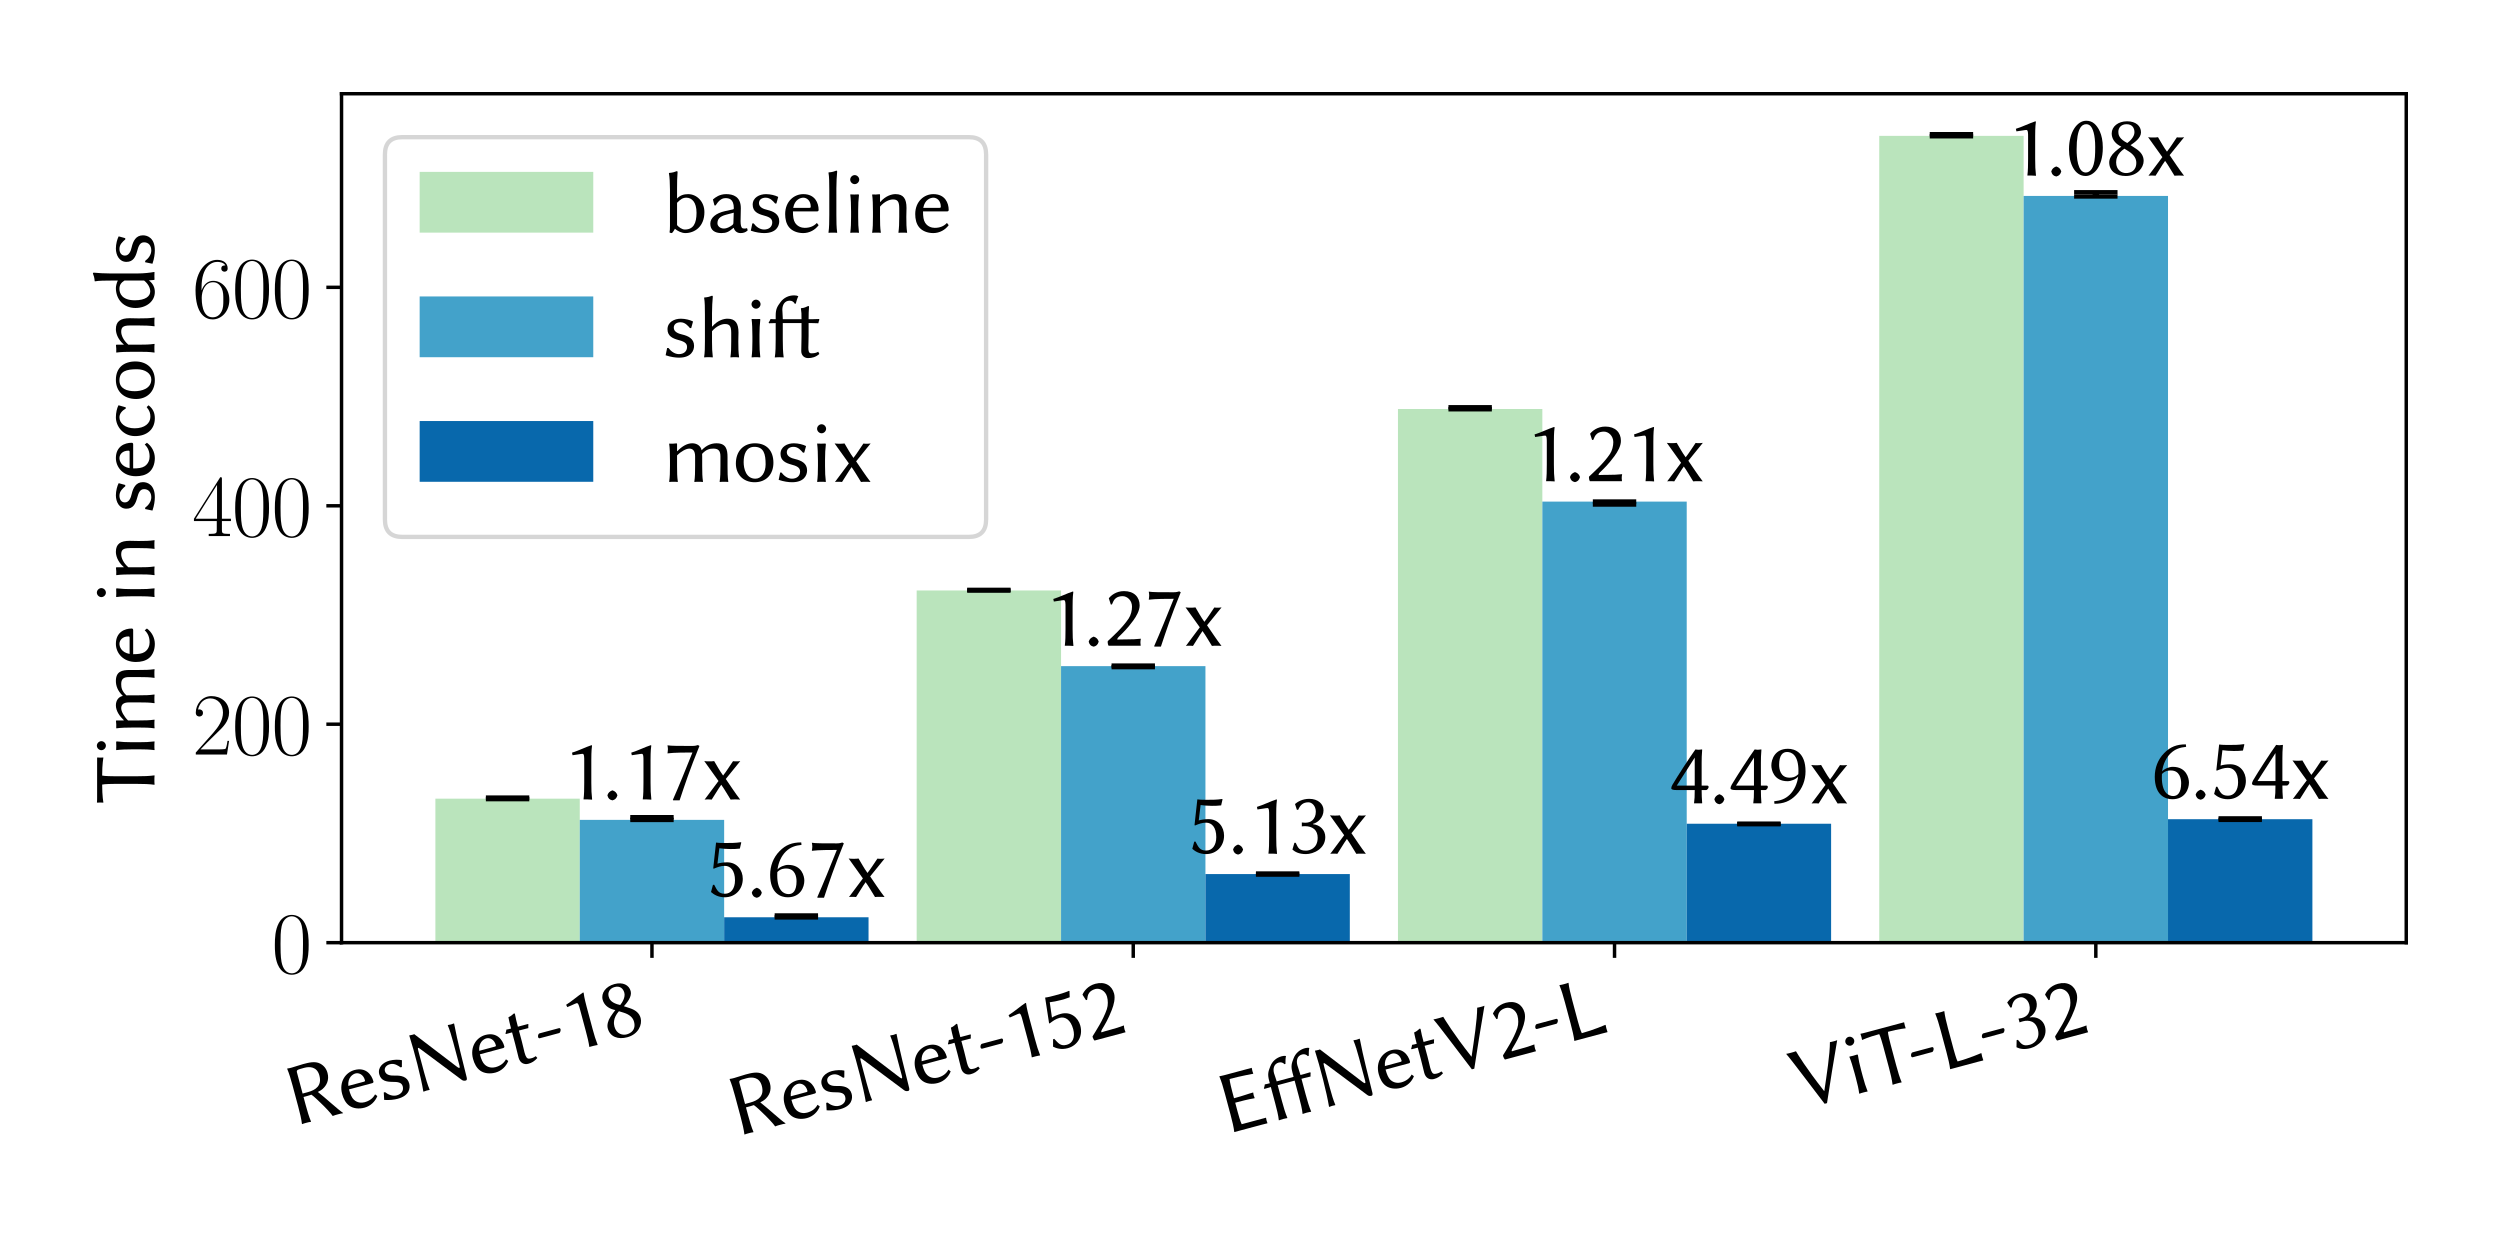 <?xml version="1.0" encoding="utf-8" standalone="no"?>
<!DOCTYPE svg PUBLIC "-//W3C//DTD SVG 1.1//EN"
  "http://www.w3.org/Graphics/SVG/1.1/DTD/svg11.dtd">
<svg xmlns:xlink="http://www.w3.org/1999/xlink" width="576pt" height="288pt" viewBox="0 0 576 288" xmlns="http://www.w3.org/2000/svg" version="1.1">
 <defs>
  <style type="text/css">*{stroke-linejoin: round; stroke-linecap: butt}</style>
 </defs>
 <g id="figure_1">
  <g id="patch_1">
   <path d="M 0 288 
L 576 288 
L 576 0 
L 0 0 
z
" style="fill: #ffffff"/>
  </g>
  <g id="axes_1">
   <g id="patch_2">
    <path d="M 78.689 217.185 
L 554.4 217.185 
L 554.4 21.6 
L 78.689 21.6 
z
" style="fill: #ffffff"/>
   </g>
   <g id="patch_3">
    <path d="M 100.312 217.185 
L 133.579 217.185 
L 133.579 184.017 
L 100.312 184.017 
z
" clip-path="url(#p00f262cceb)" style="fill: #bae4bc"/>
   </g>
   <g id="patch_4">
    <path d="M 211.201 217.185 
L 244.467 217.185 
L 244.467 136.045 
L 211.201 136.045 
z
" clip-path="url(#p00f262cceb)" style="fill: #bae4bc"/>
   </g>
   <g id="patch_5">
    <path d="M 322.089 217.185 
L 355.356 217.185 
L 355.356 94.24 
L 322.089 94.24 
z
" clip-path="url(#p00f262cceb)" style="fill: #bae4bc"/>
   </g>
   <g id="patch_6">
    <path d="M 432.977 217.185 
L 466.244 217.185 
L 466.244 31.297 
L 432.977 31.297 
z
" clip-path="url(#p00f262cceb)" style="fill: #bae4bc"/>
   </g>
   <g id="patch_7">
    <path d="M 133.579 217.185 
L 166.845 217.185 
L 166.845 188.89 
L 133.579 188.89 
z
" clip-path="url(#p00f262cceb)" style="fill: #43a2ca"/>
   </g>
   <g id="patch_8">
    <path d="M 244.467 217.185 
L 277.734 217.185 
L 277.734 153.479 
L 244.467 153.479 
z
" clip-path="url(#p00f262cceb)" style="fill: #43a2ca"/>
   </g>
   <g id="patch_9">
    <path d="M 355.356 217.185 
L 388.622 217.185 
L 388.622 115.569 
L 355.356 115.569 
z
" clip-path="url(#p00f262cceb)" style="fill: #43a2ca"/>
   </g>
   <g id="patch_10">
    <path d="M 466.244 217.185 
L 499.51 217.185 
L 499.51 45.15 
L 466.244 45.15 
z
" clip-path="url(#p00f262cceb)" style="fill: #43a2ca"/>
   </g>
   <g id="patch_11">
    <path d="M 166.845 217.185 
L 200.112 217.185 
L 200.112 211.337 
L 166.845 211.337 
z
" clip-path="url(#p00f262cceb)" style="fill: #0868ac"/>
   </g>
   <g id="patch_12">
    <path d="M 277.734 217.185 
L 311 217.185 
L 311 201.384 
L 277.734 201.384 
z
" clip-path="url(#p00f262cceb)" style="fill: #0868ac"/>
   </g>
   <g id="patch_13">
    <path d="M 388.622 217.185 
L 421.888 217.185 
L 421.888 189.789 
L 388.622 189.789 
z
" clip-path="url(#p00f262cceb)" style="fill: #0868ac"/>
   </g>
   <g id="patch_14">
    <path d="M 499.51 217.185 
L 532.777 217.185 
L 532.777 188.745 
L 499.51 188.745 
z
" clip-path="url(#p00f262cceb)" style="fill: #0868ac"/>
   </g>
   <g id="matplotlib.axis_1">
    <g id="xtick_1">
     <g id="line2d_1">
      <defs>
       <path id="md17aef49fb" d="M 0 0 
L 0 3.5 
" style="stroke: #000000; stroke-width: 0.8"/>
      </defs>
      <g>
       <use xlink:href="#md17aef49fb" x="150.212" y="217.185" style="stroke: #000000; stroke-width: 0.8"/>
      </g>
     </g>
     <g id="text_1">
      <!-- ResNet-18 -->
      <g transform="translate(67.718 259.46) rotate(-15) scale(0.2 -0.2)">
       <defs>
        <path id="LinBiolinumT-52" d="M 1216 1855 
C 1440 1855 1638 1855 1811 1868 
C 1990 1654 2125 1403 2291 1138 
C 2522 763 2829 201 2899 -19 
C 3021 0 3162 0 3283 0 
C 3411 0 3539 0 3667 -19 
L 3680 0 
C 3360 370 2720 1394 2310 1939 
C 2483 1971 2611 2015 2701 2060 
C 3046 2231 3341 2561 3341 3081 
C 3341 3399 3232 3659 3002 3875 
C 2694 4160 2208 4160 1805 4160 
C 1645 4160 1133 4128 941 4128 
C 864 4128 691 4128 614 4147 
L 602 4128 
C 653 3763 666 3328 666 2848 
L 666 1280 
C 666 800 653 345 602 0 
L 614 -13 
C 691 0 864 0 941 0 
C 1018 0 1190 0 1267 -19 
L 1280 0 
C 1229 370 1216 811 1216 1298 
L 1216 1855 
z
M 1811 3878 
C 2202 3878 2726 3734 2726 3061 
C 2726 2299 2208 2112 1587 2112 
L 1216 2112 
L 1216 3630 
C 1216 3878 1235 3878 1811 3878 
z
" transform="scale(0.016)"/>
        <path id="LinBiolinumT-65" d="M 800 1792 
C 909 2399 1331 2527 1530 2527 
C 1786 2527 2067 2311 2067 1874 
C 2067 1821 2042 1792 1978 1792 
L 800 1792 
z
M 2509 700 
C 2285 456 1984 346 1632 346 
C 1414 346 1114 431 934 715 
C 819 895 781 1160 781 1535 
L 2522 1535 
C 2592 1535 2637 1572 2637 1638 
C 2637 2147 2374 2784 1530 2784 
C 870 2784 218 2263 218 1341 
C 218 984 294 633 506 382 
C 723 124 1094 -32 1523 -32 
C 1984 -32 2394 205 2637 540 
L 2509 700 
z
" transform="scale(0.016)"/>
        <path id="LinBiolinumT-73" d="M 320 668 
L 211 141 
C 576 13 934 -32 1178 -32 
C 2061 -32 2266 481 2266 826 
C 2266 1338 1850 1539 1395 1645 
C 1152 1701 800 1820 800 2133 
C 800 2389 1011 2527 1286 2527 
C 1619 2527 1824 2271 1971 2103 
L 2061 2109 
L 2189 2572 
L 2176 2591 
C 1990 2687 1638 2784 1312 2784 
C 838 2784 346 2539 346 2020 
C 346 1520 730 1357 1114 1250 
C 1485 1151 1760 1050 1760 744 
C 1760 412 1510 224 1171 224 
C 864 224 595 428 416 668 
L 320 668 
z
" transform="scale(0.016)"/>
        <path id="LinBiolinumT-4e" d="M 691 4160 
C 749 2934 730 1026 627 0 
L 640 -19 
C 717 -6 787 0 864 0 
C 941 0 1011 -3 1088 -10 
L 1101 9 
C 1050 375 1037 811 1037 1292 
L 1037 2825 
C 1037 3216 1050 3235 1286 2927 
L 3520 99 
C 3590 3 3693 -32 3795 -32 
C 3885 -32 3910 45 3917 167 
C 3949 1625 3942 2739 4045 4160 
L 4032 4179 
C 3955 4166 3885 4160 3808 4160 
C 3731 4160 3661 4166 3584 4179 
L 3571 4160 
C 3622 3794 3635 3358 3635 2877 
L 3635 1165 
C 3629 818 3533 966 3258 1325 
L 1062 4173 
C 1062 4173 1005 4160 973 4160 
C 755 4160 704 4179 704 4179 
L 691 4160 
z
" transform="scale(0.016)"/>
        <path id="LinBiolinumT-74" d="M 608 2752 
C 480 2752 339 2752 262 2765 
C 218 2663 186 2599 122 2502 
L 154 2464 
C 262 2464 461 2464 608 2464 
L 608 1599 
C 608 1219 589 764 589 575 
C 589 164 858 -32 1152 -32 
C 1421 -32 1626 31 1894 203 
L 1818 361 
C 1619 285 1472 285 1312 310 
C 1158 335 1101 487 1101 828 
C 1101 1018 1120 1289 1120 1668 
L 1120 2464 
L 1363 2464 
C 1517 2464 1741 2464 1824 2458 
C 1843 2561 1862 2624 1901 2720 
L 1869 2752 
C 1754 2752 1568 2752 1421 2752 
L 1120 2752 
C 1120 3233 1126 3317 1152 3689 
C 1152 3734 1133 3753 1094 3753 
C 934 3689 858 3618 646 3593 
L 634 3573 
C 621 3349 608 3124 608 2752 
z
" transform="scale(0.016)"/>
        <path id="LinBiolinumT-2d" d="M 1754 1536 
C 1837 1536 1926 1696 1926 1767 
C 1926 1824 1901 1882 1837 1882 
L 371 1882 
C 294 1882 211 1747 211 1645 
C 211 1587 250 1536 307 1536 
L 1754 1536 
z
" transform="scale(0.016)"/>
        <path id="LinBiolinumT-31" d="M 2086 1214 
L 2086 2845 
C 2086 3539 2125 3796 2138 3886 
C 2138 3918 2118 3918 2093 3918 
C 1677 3784 1190 3534 691 3380 
L 730 3194 
C 1018 3226 1331 3296 1459 3296 
C 1574 3296 1574 3040 1574 2808 
L 1574 1214 
C 1574 713 1568 367 1523 0 
L 1530 0 
C 1530 0 1709 0 1824 0 
C 1952 0 2131 -19 2131 -19 
L 2144 0 
C 2099 386 2086 707 2086 1214 
z
" transform="scale(0.016)"/>
        <path id="LinBiolinumT-38" d="M 1504 3712 
C 1920 3712 2074 3430 2074 3131 
C 2074 2786 1734 2479 1555 2352 
L 1357 2466 
C 954 2728 909 2964 909 3162 
C 909 3463 1120 3712 1504 3712 
z
M 2547 3125 
C 2547 3584 2176 3923 1542 3923 
C 890 3923 429 3540 429 3048 
C 429 2690 627 2371 992 2160 
L 1120 2090 
C 960 1968 832 1866 672 1725 
C 410 1495 250 1208 250 958 
C 250 307 768 -32 1446 -32 
C 2285 -32 2739 576 2739 1061 
C 2739 1431 2534 1712 2182 1942 
L 1792 2198 
C 2080 2389 2547 2715 2547 3125 
z
M 1459 180 
C 1165 180 749 384 749 959 
C 749 1151 800 1579 1350 1943 
L 1645 1758 
C 2042 1509 2208 1228 2208 927 
C 2208 307 1754 180 1459 180 
z
" transform="scale(0.016)"/>
       </defs>
       <use xlink:href="#LinBiolinumT-52" transform="scale(0.996)"/>
       <use xlink:href="#LinBiolinumT-65" transform="translate(59.776 0) scale(0.996)"/>
       <use xlink:href="#LinBiolinumT-73" transform="translate(104.907 0) scale(0.996)"/>
       <use xlink:href="#LinBiolinumT-4e" transform="translate(144.359 0) scale(0.996)"/>
       <use xlink:href="#LinBiolinumT-65" transform="translate(215.89 0) scale(0.996)"/>
       <use xlink:href="#LinBiolinumT-74" transform="translate(261.021 0) scale(0.996)"/>
       <use xlink:href="#LinBiolinumT-2d" transform="translate(294.894 0) scale(0.996)"/>
       <use xlink:href="#LinBiolinumT-31" transform="translate(328.07 0) scale(0.996)"/>
       <use xlink:href="#LinBiolinumT-38" transform="translate(374.396 0) scale(0.996)"/>
      </g>
     </g>
    </g>
    <g id="xtick_2">
     <g id="line2d_2">
      <g>
       <use xlink:href="#md17aef49fb" x="261.1" y="217.185" style="stroke: #000000; stroke-width: 0.8"/>
      </g>
     </g>
     <g id="text_2">
      <!-- ResNet-152 -->
      <g transform="translate(169.657 261.858) rotate(-15) scale(0.2 -0.2)">
       <defs>
        <path id="LinBiolinumT-35" d="M 1293 -32 
C 2054 -32 2598 538 2598 1303 
C 2598 1932 2182 2496 1466 2496 
C 1203 2496 909 2451 768 2400 
L 902 3514 
C 1139 3482 1414 3456 1715 3456 
C 1907 3456 2125 3456 2387 3488 
L 2490 3931 
L 2445 3950 
C 2080 3893 1734 3893 1395 3893 
C 1158 3893 883 3893 666 3925 
L 461 2057 
L 506 2038 
C 762 2142 998 2240 1299 2240 
C 1715 2240 2035 1901 2035 1193 
C 2035 595 1741 224 1306 224 
C 826 224 742 484 531 874 
L 442 867 
L 301 348 
L 326 329 
C 486 187 806 -32 1293 -32 
z
" transform="scale(0.016)"/>
        <path id="LinBiolinumT-32" d="M 1421 3584 
C 1754 3584 2099 3276 2099 2826 
C 2099 2557 2022 2216 1856 1966 
C 1395 1278 666 636 346 333 
C 339 308 339 282 339 250 
C 339 154 371 58 403 0 
C 877 0 1146 0 1613 0 
C 2074 0 2266 0 2726 0 
C 2714 63 2707 139 2707 210 
C 2707 310 2714 412 2739 507 
C 2374 475 2182 456 1568 456 
C 1344 456 1216 456 1043 443 
C 1037 456 1037 462 1037 475 
C 1037 533 1101 604 1146 649 
C 1459 952 1760 1240 2182 1813 
C 2419 2135 2650 2547 2650 2914 
C 2650 3525 2240 3949 1523 3949 
C 941 3949 570 3622 422 3430 
L 563 2985 
L 646 2979 
C 736 3172 768 3307 928 3436 
C 1056 3539 1242 3584 1421 3584 
z
" transform="scale(0.016)"/>
       </defs>
       <use xlink:href="#LinBiolinumT-52" transform="scale(0.996)"/>
       <use xlink:href="#LinBiolinumT-65" transform="translate(59.776 0) scale(0.996)"/>
       <use xlink:href="#LinBiolinumT-73" transform="translate(104.907 0) scale(0.996)"/>
       <use xlink:href="#LinBiolinumT-4e" transform="translate(144.359 0) scale(0.996)"/>
       <use xlink:href="#LinBiolinumT-65" transform="translate(215.89 0) scale(0.996)"/>
       <use xlink:href="#LinBiolinumT-74" transform="translate(261.021 0) scale(0.996)"/>
       <use xlink:href="#LinBiolinumT-2d" transform="translate(294.894 0) scale(0.996)"/>
       <use xlink:href="#LinBiolinumT-31" transform="translate(328.07 0) scale(0.996)"/>
       <use xlink:href="#LinBiolinumT-35" transform="translate(374.396 0) scale(0.996)"/>
       <use xlink:href="#LinBiolinumT-32" transform="translate(420.722 0) scale(0.996)"/>
      </g>
     </g>
    </g>
    <g id="xtick_3">
     <g id="line2d_3">
      <g>
       <use xlink:href="#md17aef49fb" x="371.989" y="217.185" style="stroke: #000000; stroke-width: 0.8"/>
      </g>
     </g>
     <g id="text_3">
      <!-- EffNetV2-L -->
      <g transform="translate(282.527 261.327) rotate(-15) scale(0.2 -0.2)">
       <defs>
        <path id="LinBiolinumT-45" d="M 1216 1307 
L 1216 2034 
C 1523 2034 2202 2034 2643 1983 
L 2662 2002 
C 2650 2060 2643 2150 2643 2207 
C 2643 2265 2650 2355 2662 2413 
L 2643 2413 
C 2266 2413 1971 2368 1216 2368 
L 1216 2869 
C 1216 2978 1222 3641 1267 3795 
C 2125 3795 3008 3718 3008 3718 
L 3021 3743 
C 3014 3795 3008 3853 3008 3912 
C 3008 3964 3014 4068 3021 4160 
L 3008 4160 
C 2906 4160 2758 4160 2624 4160 
L 941 4160 
C 723 4160 614 4179 614 4179 
L 602 4160 
C 653 3792 666 3354 666 2870 
L 666 1290 
C 666 806 653 348 602 0 
L 608 0 
C 608 0 717 0 941 0 
L 2688 0 
C 2822 0 2970 0 3072 -6 
L 3085 12 
C 3078 100 3072 144 3072 206 
C 3072 268 3078 361 3085 411 
L 3072 411 
C 3072 411 2125 411 1267 411 
C 1222 560 1216 1201 1216 1307 
z
" transform="scale(0.016)"/>
        <path id="LinBiolinumT-80" d="M 634 2464 
L 634 1280 
C 634 806 627 346 570 0 
L 576 -19 
C 576 -19 666 0 890 0 
C 1107 0 1197 -19 1197 -19 
L 1210 0 
C 1158 365 1146 800 1146 1280 
L 1146 2464 
L 2414 2464 
L 2414 1280 
C 2414 806 2407 346 2350 0 
L 2356 -19 
C 2356 -19 2446 0 2670 0 
C 2887 0 2977 -19 2977 -19 
L 2990 0 
C 2939 365 2926 800 2926 1280 
L 2926 2464 
L 3143 2464 
C 3297 2464 3521 2458 3604 2451 
C 3623 2554 3643 2618 3681 2714 
L 3649 2758 
C 3540 2752 3348 2746 3201 2746 
L 2926 2746 
L 2926 2810 
C 2926 2977 2893 3375 2893 3490 
C 2893 3843 3059 4151 3425 4151 
C 3610 4151 3726 4055 3796 3927 
L 3867 3934 
C 3911 4106 3975 4337 4046 4458 
L 4039 4478 
C 3988 4510 3873 4535 3751 4535 
C 3348 4535 2996 4362 2766 4048 
C 2535 3733 2414 3567 2414 3067 
L 2414 2746 
L 1146 2746 
L 1146 2810 
C 1146 2977 1114 3247 1114 3362 
C 1114 3715 1280 4023 1645 4023 
C 1831 4023 1946 3927 2017 3798 
L 2087 3805 
C 2132 3977 2196 4209 2267 4330 
L 2260 4350 
C 2209 4382 2094 4407 1972 4407 
C 1569 4407 1216 4234 986 3920 
C 755 3605 634 3439 634 2938 
L 634 2746 
C 493 2746 346 2746 262 2758 
C 218 2656 186 2592 122 2496 
L 154 2451 
C 269 2458 480 2464 627 2464 
L 634 2464 
z
" transform="scale(0.016)"/>
        <path id="LinBiolinumT-56" d="M 2074 832 
L 2061 832 
C 1222 2781 902 3917 838 4141 
C 730 4128 582 4128 486 4128 
C 384 4128 211 4128 102 4141 
C 422 3495 1267 1335 1856 -64 
L 2035 -64 
C 2650 1355 3277 2729 3923 4141 
C 3846 4128 3725 4128 3667 4128 
C 3597 4128 3450 4128 3379 4141 
C 3162 3314 2534 1896 2074 832 
z
" transform="scale(0.016)"/>
        <path id="LinBiolinumT-4c" d="M 1222 2874 
C 1222 3356 1235 3819 1286 4160 
L 1280 4173 
C 1203 4160 1024 4160 947 4160 
C 870 4160 698 4160 621 4179 
L 608 4160 
C 659 3792 672 3353 672 2870 
L 672 1290 
C 672 806 659 348 608 0 
L 614 0 
C 614 0 730 0 947 0 
L 2694 0 
C 2829 0 2976 0 3078 -6 
L 3091 13 
C 3085 103 3078 231 3078 295 
C 3078 359 3085 468 3091 520 
L 3078 545 
C 3078 545 2131 404 1274 404 
C 1229 558 1222 1189 1222 1298 
L 1222 2874 
z
" transform="scale(0.016)"/>
       </defs>
       <use xlink:href="#LinBiolinumT-45" transform="scale(0.996)"/>
       <use xlink:href="#LinBiolinumT-80" transform="translate(53.599 0) scale(0.996)"/>
       <use xlink:href="#LinBiolinumT-4e" transform="translate(112.578 0) scale(0.996)"/>
       <use xlink:href="#LinBiolinumT-65" transform="translate(184.11 0) scale(0.996)"/>
       <use xlink:href="#LinBiolinumT-74" transform="translate(229.24 0) scale(0.996)"/>
       <use xlink:href="#LinBiolinumT-56" transform="translate(263.113 0) scale(0.996)"/>
       <use xlink:href="#LinBiolinumT-32" transform="translate(325.978 0) scale(0.996)"/>
       <use xlink:href="#LinBiolinumT-2d" transform="translate(372.304 0) scale(0.996)"/>
       <use xlink:href="#LinBiolinumT-4c" transform="translate(405.479 0) scale(0.996)"/>
      </g>
     </g>
    </g>
    <g id="xtick_4">
     <g id="line2d_4">
      <g>
       <use xlink:href="#md17aef49fb" x="482.877" y="217.185" style="stroke: #000000; stroke-width: 0.8"/>
      </g>
     </g>
     <g id="text_4">
      <!-- ViT-L-32 -->
      <g transform="translate(414.625 255.644) rotate(-15) scale(0.2 -0.2)">
       <defs>
        <path id="LinBiolinumT-69" d="M 512 3833 
C 512 3660 666 3506 838 3506 
C 1011 3506 1165 3660 1165 3833 
C 1165 4006 1011 4160 838 4160 
C 666 4160 512 4006 512 3833 
z
M 576 1506 
L 576 1155 
C 576 676 563 351 518 6 
L 531 -13 
C 608 0 755 0 832 0 
C 909 0 1056 0 1133 -13 
L 1146 6 
C 1101 370 1088 670 1088 1155 
L 1088 1609 
C 1088 2088 1107 2318 1146 2707 
C 1146 2759 1139 2765 1088 2765 
C 941 2752 666 2752 531 2765 
L 518 2745 
C 557 2471 576 1985 576 1506 
z
" transform="scale(0.016)"/>
        <path id="LinBiolinumT-54" d="M 1453 2854 
L 1453 1286 
C 1453 806 1440 351 1389 6 
L 1402 -13 
C 1478 0 1651 0 1728 0 
C 1805 0 1978 0 2054 -13 
L 2067 6 
C 2016 371 2003 806 2003 1286 
L 2003 2854 
C 2003 2963 2010 3622 2054 3776 
C 2912 3776 3347 3686 3347 3686 
L 3360 3712 
C 3347 3809 3347 3958 3360 4141 
L 3347 4141 
C 3245 4141 3098 4141 2963 4141 
L 493 4141 
C 358 4141 211 4141 109 4154 
L 96 4135 
C 109 3955 109 3808 96 3712 
L 109 3686 
C 109 3686 544 3776 1402 3776 
C 1446 3622 1453 2963 1453 2854 
z
" transform="scale(0.016)"/>
        <path id="LinBiolinumT-33" d="M 1338 218 
C 832 218 762 411 589 785 
L 493 785 
L 352 296 
L 371 277 
C 538 136 813 -32 1325 -32 
C 1869 -32 2726 345 2726 1202 
C 2726 1716 2336 2079 1843 2125 
L 1843 2157 
C 2176 2233 2598 2603 2598 3134 
C 2598 3592 2202 3962 1568 3962 
C 1075 3962 717 3745 557 3604 
L 538 3585 
L 672 3171 
L 768 3171 
C 922 3527 1126 3712 1510 3712 
C 1760 3712 2042 3451 2042 3037 
C 2042 2756 1946 2553 1798 2413 
C 1670 2292 1485 2234 1267 2234 
C 1190 2234 1120 2241 1030 2253 
L 1030 1971 
C 1107 1984 1242 1984 1299 1984 
C 1504 1984 1747 1925 1926 1776 
C 2093 1632 2176 1404 2176 1150 
C 2176 361 1568 218 1338 218 
z
" transform="scale(0.016)"/>
       </defs>
       <use xlink:href="#LinBiolinumT-56" transform="scale(0.996)"/>
       <use xlink:href="#LinBiolinumT-69" transform="translate(62.864 0) scale(0.996)"/>
       <use xlink:href="#LinBiolinumT-54" transform="translate(88.767 0) scale(0.996)"/>
       <use xlink:href="#LinBiolinumT-2d" transform="translate(136.687 0) scale(0.996)"/>
       <use xlink:href="#LinBiolinumT-4c" transform="translate(169.863 0) scale(0.996)"/>
       <use xlink:href="#LinBiolinumT-2d" transform="translate(221.171 0) scale(0.996)"/>
       <use xlink:href="#LinBiolinumT-33" transform="translate(254.346 0) scale(0.996)"/>
       <use xlink:href="#LinBiolinumT-32" transform="translate(300.672 0) scale(0.996)"/>
      </g>
     </g>
    </g>
   </g>
   <g id="matplotlib.axis_2">
    <g id="ytick_1">
     <g id="line2d_5">
      <defs>
       <path id="m10f199153d" d="M 0 0 
L -3.5 0 
" style="stroke: #000000; stroke-width: 0.8"/>
      </defs>
      <g>
       <use xlink:href="#m10f199153d" x="78.689" y="217.185" style="stroke: #000000; stroke-width: 0.8"/>
      </g>
     </g>
     <g id="text_5">
      <!-- $\mathdefault{0}$ -->
      <g transform="translate(62.551 224.171) scale(0.2 -0.2)">
       <defs>
        <path id="CMR17-30" d="M 2688 2025 
C 2688 2416 2682 3080 2413 3591 
C 2176 4039 1798 4198 1466 4198 
C 1158 4198 768 4058 525 3597 
C 269 3118 243 2524 243 2025 
C 243 1661 250 1106 448 619 
C 723 -39 1216 -128 1466 -128 
C 1760 -128 2208 -7 2470 600 
C 2662 1042 2688 1559 2688 2025 
z
M 1466 -26 
C 1056 -26 813 325 723 812 
C 653 1188 653 1738 653 2096 
C 653 2588 653 2997 736 3387 
C 858 3929 1216 4096 1466 4096 
C 1728 4096 2067 3923 2189 3400 
C 2272 3036 2278 2607 2278 2096 
C 2278 1680 2278 1169 2202 792 
C 2067 95 1690 -26 1466 -26 
z
" transform="scale(0.016)"/>
       </defs>
       <use xlink:href="#CMR17-30" transform="scale(0.996)"/>
      </g>
     </g>
    </g>
    <g id="ytick_2">
     <g id="line2d_6">
      <g>
       <use xlink:href="#m10f199153d" x="78.689" y="166.858" style="stroke: #000000; stroke-width: 0.8"/>
      </g>
     </g>
     <g id="text_6">
      <!-- $\mathdefault{200}$ -->
      <g transform="translate(44.275 173.844) scale(0.2 -0.2)">
       <defs>
        <path id="CMR17-32" d="M 2669 989 
L 2554 989 
C 2490 536 2438 459 2413 420 
C 2381 369 1920 369 1830 369 
L 602 369 
C 832 619 1280 1072 1824 1597 
C 2214 1967 2669 2402 2669 3035 
C 2669 3790 2067 4224 1395 4224 
C 691 4224 262 3604 262 3030 
C 262 2780 448 2748 525 2748 
C 589 2748 781 2787 781 3010 
C 781 3207 614 3264 525 3264 
C 486 3264 448 3258 422 3245 
C 544 3790 915 4058 1306 4058 
C 1862 4058 2227 3617 2227 3035 
C 2227 2479 1901 2000 1536 1584 
L 262 146 
L 262 0 
L 2515 0 
L 2669 989 
z
" transform="scale(0.016)"/>
       </defs>
       <use xlink:href="#CMR17-32" transform="scale(0.996)"/>
       <use xlink:href="#CMR17-30" transform="translate(45.69 0) scale(0.996)"/>
       <use xlink:href="#CMR17-30" transform="translate(91.381 0) scale(0.996)"/>
      </g>
     </g>
    </g>
    <g id="ytick_3">
     <g id="line2d_7">
      <g>
       <use xlink:href="#m10f199153d" x="78.689" y="116.53" style="stroke: #000000; stroke-width: 0.8"/>
      </g>
     </g>
     <g id="text_7">
      <!-- $\mathdefault{400}$ -->
      <g transform="translate(44.275 123.516) scale(0.2 -0.2)">
       <defs>
        <path id="CMR17-34" d="M 2150 4122 
C 2150 4256 2144 4256 2029 4256 
L 128 1254 
L 128 1088 
L 1779 1088 
L 1779 457 
C 1779 224 1766 160 1318 160 
L 1197 160 
L 1197 0 
C 1402 0 1747 0 1965 0 
C 2182 0 2528 0 2733 0 
L 2733 160 
L 2611 160 
C 2163 160 2150 224 2150 457 
L 2150 1088 
L 2803 1088 
L 2803 1254 
L 2150 1254 
L 2150 4122 
z
M 1798 3703 
L 1798 1254 
L 256 1254 
L 1798 3703 
z
" transform="scale(0.016)"/>
       </defs>
       <use xlink:href="#CMR17-34" transform="scale(0.996)"/>
       <use xlink:href="#CMR17-30" transform="translate(45.69 0) scale(0.996)"/>
       <use xlink:href="#CMR17-30" transform="translate(91.381 0) scale(0.996)"/>
      </g>
     </g>
    </g>
    <g id="ytick_4">
     <g id="line2d_8">
      <g>
       <use xlink:href="#m10f199153d" x="78.689" y="66.203" style="stroke: #000000; stroke-width: 0.8"/>
      </g>
     </g>
     <g id="text_8">
      <!-- $\mathdefault{600}$ -->
      <g transform="translate(44.275 73.189) scale(0.2 -0.2)">
       <defs>
        <path id="CMR17-36" d="M 678 2176 
C 678 3690 1395 4032 1811 4032 
C 1946 4032 2272 4009 2400 3776 
C 2298 3776 2106 3776 2106 3553 
C 2106 3381 2246 3323 2336 3323 
C 2394 3323 2566 3348 2566 3560 
C 2566 3954 2246 4179 1805 4179 
C 1043 4179 243 3390 243 1984 
C 243 253 966 -128 1478 -128 
C 2099 -128 2688 427 2688 1283 
C 2688 2081 2170 2662 1517 2662 
C 1126 2662 838 2407 678 1960 
L 678 2176 
z
M 1478 25 
C 691 25 691 1200 691 1436 
C 691 1896 909 2560 1504 2560 
C 1613 2560 1926 2560 2138 2120 
C 2253 1870 2253 1609 2253 1289 
C 2253 944 2253 690 2118 434 
C 1978 171 1773 25 1478 25 
z
" transform="scale(0.016)"/>
       </defs>
       <use xlink:href="#CMR17-36" transform="scale(0.996)"/>
       <use xlink:href="#CMR17-30" transform="translate(45.69 0) scale(0.996)"/>
       <use xlink:href="#CMR17-30" transform="translate(91.381 0) scale(0.996)"/>
      </g>
     </g>
    </g>
    <g id="text_9">
     <!-- Time in seconds -->
     <g transform="translate(35.573 185.236) rotate(-90) scale(0.2 -0.2)">
      <defs>
       <path id="LinBiolinumT-6d" d="M 1037 2231 
L 1037 2717 
C 1037 2765 1030 2778 998 2778 
C 858 2752 627 2752 480 2759 
L 467 2739 
C 512 2466 525 1981 525 1503 
L 525 1152 
C 525 675 518 350 467 6 
L 480 -13 
C 557 0 704 0 781 0 
C 858 0 1005 0 1082 -13 
L 1094 6 
C 1043 366 1037 662 1037 1142 
L 1037 1907 
C 1338 2209 1696 2399 1920 2399 
C 2163 2399 2342 2260 2342 1837 
L 2342 1142 
C 2342 668 2336 347 2285 6 
L 2298 -13 
C 2374 0 2522 0 2598 0 
C 2675 0 2822 0 2899 -13 
L 2912 6 
C 2861 366 2854 662 2854 1142 
L 2854 1780 
C 2854 1868 2854 1944 2848 2020 
C 3155 2355 3411 2399 3661 2399 
C 4006 2399 4173 2260 4173 1837 
L 4173 1142 
C 4173 668 4166 347 4115 6 
L 4128 -13 
C 4205 0 4352 0 4429 0 
C 4506 0 4653 0 4730 -13 
L 4742 6 
C 4691 367 4685 664 4685 1144 
L 4685 1778 
C 4685 2341 4582 2784 3891 2784 
C 3546 2784 3174 2662 2810 2279 
C 2752 2586 2490 2784 2131 2784 
C 1734 2784 1357 2529 1056 2210 
L 1037 2231 
z
" transform="scale(0.016)"/>
       <path id="LinBiolinumT-6e" d="M 2944 1144 
C 2944 1348 2957 1581 2957 1784 
C 2957 2442 2739 2784 2163 2784 
C 1920 2784 1466 2688 1056 2210 
L 1043 2231 
L 1043 2717 
C 1043 2765 1037 2778 1005 2778 
C 864 2752 634 2752 486 2759 
L 474 2739 
C 518 2466 531 1981 531 1503 
L 531 1152 
C 531 675 525 350 474 6 
L 486 -13 
C 563 0 710 0 787 0 
C 864 0 1011 0 1088 -13 
L 1101 6 
C 1050 366 1043 662 1043 1142 
L 1043 1881 
C 1370 2260 1741 2399 1971 2399 
C 2298 2399 2432 2273 2432 1761 
L 2432 1142 
C 2432 668 2419 347 2374 6 
L 2387 -13 
C 2464 0 2611 0 2688 0 
C 2765 0 2912 0 2989 -13 
L 3002 6 
C 2950 367 2944 664 2944 1144 
z
" transform="scale(0.016)"/>
       <path id="LinBiolinumT-63" d="M 1600 2527 
C 1850 2527 2074 2352 2240 2066 
L 2323 2073 
L 2470 2585 
L 2458 2604 
C 2259 2707 1926 2784 1606 2784 
C 941 2784 243 2250 243 1398 
C 243 526 749 -32 1530 -32 
C 1914 -32 2214 95 2470 420 
L 2349 551 
L 2323 551 
C 2080 339 1875 289 1638 289 
C 1171 289 806 700 806 1429 
C 806 2116 1178 2527 1600 2527 
z
" transform="scale(0.016)"/>
       <path id="LinBiolinumT-6f" d="M 243 1316 
C 243 563 749 -32 1600 -32 
C 2445 -32 2957 551 2957 1373 
C 2957 2226 2490 2784 1626 2784 
C 787 2784 243 2207 243 1316 
z
M 1581 2527 
C 2259 2527 2394 2015 2394 1260 
C 2394 668 2086 224 1658 224 
C 979 224 806 942 806 1423 
C 806 1966 979 2527 1581 2527 
z
" transform="scale(0.016)"/>
       <path id="LinBiolinumT-64" d="M 2310 744 
C 2080 457 1786 301 1523 301 
C 1178 301 883 638 883 1417 
C 883 2352 1395 2527 1702 2527 
C 2003 2527 2157 2402 2310 2165 
L 2310 744 
z
M 2310 384 
L 2323 384 
L 2355 12 
C 2355 -1 2374 -7 2413 -7 
C 2496 0 2541 0 2637 0 
C 2714 0 2835 0 2918 -7 
L 2931 12 
C 2880 285 2822 754 2822 1230 
L 2822 3187 
C 2822 3656 2848 3986 2880 4381 
C 2880 4425 2861 4445 2822 4445 
C 2662 4381 2528 4336 2266 4316 
L 2253 4297 
C 2304 4021 2310 3547 2310 3060 
L 2310 2643 
C 2163 2726 1901 2784 1773 2784 
C 941 2784 326 2219 326 1366 
C 326 595 794 -32 1485 -32 
C 1792 -32 2080 89 2310 384 
z
" transform="scale(0.016)"/>
      </defs>
      <use xlink:href="#LinBiolinumT-54" transform="scale(0.996)"/>
      <use xlink:href="#LinBiolinumT-69" transform="translate(53.798 0) scale(0.996)"/>
      <use xlink:href="#LinBiolinumT-6d" transform="translate(79.701 0) scale(0.996)"/>
      <use xlink:href="#LinBiolinumT-65" transform="translate(160.1 0) scale(0.996)"/>
      <use xlink:href="#LinBiolinumT-69" transform="translate(230.137 0) scale(0.996)"/>
      <use xlink:href="#LinBiolinumT-6e" transform="translate(256.04 0) scale(0.996)"/>
      <use xlink:href="#LinBiolinumT-73" transform="translate(334.645 0) scale(0.996)"/>
      <use xlink:href="#LinBiolinumT-65" transform="translate(374.097 0) scale(0.996)"/>
      <use xlink:href="#LinBiolinumT-63" transform="translate(419.925 0) scale(0.996)"/>
      <use xlink:href="#LinBiolinumT-6f" transform="translate(462.665 0) scale(0.996)"/>
      <use xlink:href="#LinBiolinumT-6e" transform="translate(512.478 0) scale(0.996)"/>
      <use xlink:href="#LinBiolinumT-64" transform="translate(566.177 0) scale(0.996)"/>
      <use xlink:href="#LinBiolinumT-73" transform="translate(618.979 0) scale(0.996)"/>
     </g>
    </g>
   </g>
   <g id="LineCollection_1">
    <path d="M 116.946 184.132 
L 116.946 183.753 
" clip-path="url(#p00f262cceb)" style="fill: none; stroke: #000000; stroke-width: 1.5"/>
    <path d="M 227.834 136.088 
L 227.834 135.899 
" clip-path="url(#p00f262cceb)" style="fill: none; stroke: #000000; stroke-width: 1.5"/>
    <path d="M 338.722 94.3 
L 338.722 93.822 
" clip-path="url(#p00f262cceb)" style="fill: none; stroke: #000000; stroke-width: 1.5"/>
    <path d="M 449.611 31.404 
L 449.611 30.914 
" clip-path="url(#p00f262cceb)" style="fill: none; stroke: #000000; stroke-width: 1.5"/>
   </g>
   <g id="line2d_9">
    <defs>
     <path id="mc5450fbf5c" d="M 5 0 
L -5 -0 
" style="stroke: #000000"/>
    </defs>
    <g clip-path="url(#p00f262cceb)">
     <use xlink:href="#mc5450fbf5c" x="116.946" y="184.132" style="stroke: #000000"/>
     <use xlink:href="#mc5450fbf5c" x="227.834" y="136.088" style="stroke: #000000"/>
     <use xlink:href="#mc5450fbf5c" x="338.722" y="94.3" style="stroke: #000000"/>
     <use xlink:href="#mc5450fbf5c" x="449.611" y="31.404" style="stroke: #000000"/>
    </g>
   </g>
   <g id="line2d_10">
    <g clip-path="url(#p00f262cceb)">
     <use xlink:href="#mc5450fbf5c" x="116.946" y="183.753" style="stroke: #000000"/>
     <use xlink:href="#mc5450fbf5c" x="227.834" y="135.899" style="stroke: #000000"/>
     <use xlink:href="#mc5450fbf5c" x="338.722" y="93.822" style="stroke: #000000"/>
     <use xlink:href="#mc5450fbf5c" x="449.611" y="30.914" style="stroke: #000000"/>
    </g>
   </g>
   <g id="LineCollection_2">
    <path d="M 150.212 188.913 
L 150.212 188.283 
" clip-path="url(#p00f262cceb)" style="fill: none; stroke: #000000; stroke-width: 1.5"/>
    <path d="M 261.1 153.709 
L 261.1 153.352 
" clip-path="url(#p00f262cceb)" style="fill: none; stroke: #000000; stroke-width: 1.5"/>
    <path d="M 371.989 116.245 
L 371.989 115.546 
" clip-path="url(#p00f262cceb)" style="fill: none; stroke: #000000; stroke-width: 1.5"/>
    <path d="M 482.877 45.271 
L 482.877 44.287 
" clip-path="url(#p00f262cceb)" style="fill: none; stroke: #000000; stroke-width: 1.5"/>
   </g>
   <g id="line2d_11">
    <g clip-path="url(#p00f262cceb)">
     <use xlink:href="#mc5450fbf5c" x="150.212" y="188.913" style="stroke: #000000"/>
     <use xlink:href="#mc5450fbf5c" x="261.1" y="153.709" style="stroke: #000000"/>
     <use xlink:href="#mc5450fbf5c" x="371.989" y="116.245" style="stroke: #000000"/>
     <use xlink:href="#mc5450fbf5c" x="482.877" y="45.271" style="stroke: #000000"/>
    </g>
   </g>
   <g id="line2d_12">
    <g clip-path="url(#p00f262cceb)">
     <use xlink:href="#mc5450fbf5c" x="150.212" y="188.283" style="stroke: #000000"/>
     <use xlink:href="#mc5450fbf5c" x="261.1" y="153.352" style="stroke: #000000"/>
     <use xlink:href="#mc5450fbf5c" x="371.989" y="115.546" style="stroke: #000000"/>
     <use xlink:href="#mc5450fbf5c" x="482.877" y="44.287" style="stroke: #000000"/>
    </g>
   </g>
   <g id="LineCollection_3">
    <path d="M 183.479 211.371 
L 183.479 210.912 
" clip-path="url(#p00f262cceb)" style="fill: none; stroke: #000000; stroke-width: 1.5"/>
    <path d="M 294.367 201.518 
L 294.367 201.248 
" clip-path="url(#p00f262cceb)" style="fill: none; stroke: #000000; stroke-width: 1.5"/>
    <path d="M 405.255 189.907 
L 405.255 189.764 
" clip-path="url(#p00f262cceb)" style="fill: none; stroke: #000000; stroke-width: 1.5"/>
    <path d="M 516.144 188.903 
L 516.144 188.553 
" clip-path="url(#p00f262cceb)" style="fill: none; stroke: #000000; stroke-width: 1.5"/>
   </g>
   <g id="line2d_13">
    <g clip-path="url(#p00f262cceb)">
     <use xlink:href="#mc5450fbf5c" x="183.479" y="211.371" style="stroke: #000000"/>
     <use xlink:href="#mc5450fbf5c" x="294.367" y="201.518" style="stroke: #000000"/>
     <use xlink:href="#mc5450fbf5c" x="405.255" y="189.907" style="stroke: #000000"/>
     <use xlink:href="#mc5450fbf5c" x="516.144" y="188.903" style="stroke: #000000"/>
    </g>
   </g>
   <g id="line2d_14">
    <g clip-path="url(#p00f262cceb)">
     <use xlink:href="#mc5450fbf5c" x="183.479" y="210.912" style="stroke: #000000"/>
     <use xlink:href="#mc5450fbf5c" x="294.367" y="201.248" style="stroke: #000000"/>
     <use xlink:href="#mc5450fbf5c" x="405.255" y="189.764" style="stroke: #000000"/>
     <use xlink:href="#mc5450fbf5c" x="516.144" y="188.553" style="stroke: #000000"/>
    </g>
   </g>
   <g id="patch_15">
    <path d="M 78.689 217.185 
L 78.689 21.6 
" style="fill: none; stroke: #000000; stroke-width: 0.8; stroke-linejoin: miter; stroke-linecap: square"/>
   </g>
   <g id="patch_16">
    <path d="M 554.4 217.185 
L 554.4 21.6 
" style="fill: none; stroke: #000000; stroke-width: 0.8; stroke-linejoin: miter; stroke-linecap: square"/>
   </g>
   <g id="patch_17">
    <path d="M 78.689 217.185 
L 554.4 217.185 
" style="fill: none; stroke: #000000; stroke-width: 0.8; stroke-linejoin: miter; stroke-linecap: square"/>
   </g>
   <g id="patch_18">
    <path d="M 78.689 21.6 
L 554.4 21.6 
" style="fill: none; stroke: #000000; stroke-width: 0.8; stroke-linejoin: miter; stroke-linecap: square"/>
   </g>
   <g id="text_10">
    <!-- 1.17x -->
    <g transform="translate(129.59 184.187) scale(0.2 -0.2)">
     <defs>
      <path id="LinBiolinumT-2e" d="M 346 282 
C 403 71 493 -19 691 -64 
L 717 -64 
C 896 -19 998 77 1062 282 
L 1062 308 
C 1005 487 902 590 717 654 
L 691 654 
C 499 577 403 481 346 308 
L 346 282 
z
" transform="scale(0.016)"/>
      <path id="LinBiolinumT-37" d="M 2208 3392 
C 1709 2152 1222 938 794 -26 
L 813 -64 
L 1280 -64 
C 1645 1034 1997 2104 2714 3866 
L 2605 3930 
C 2509 3898 2394 3866 2195 3866 
C 1242 3866 678 3866 403 3911 
C 416 3815 435 3738 435 3642 
C 435 3547 416 3425 403 3328 
C 870 3392 1792 3392 2208 3392 
z
" transform="scale(0.016)"/>
      <path id="LinBiolinumT-78" d="M 1184 1332 
L 179 -13 
C 243 0 346 0 410 0 
C 474 0 627 0 691 -13 
C 934 351 1126 704 1382 1062 
C 1638 704 1830 351 2061 -13 
C 2157 0 2285 0 2387 0 
C 2483 0 2656 0 2752 -13 
C 2368 486 2054 979 1709 1478 
L 2758 2772 
C 2675 2752 2534 2752 2470 2752 
C 2400 2752 2298 2752 2234 2765 
C 1990 2409 1786 2072 1517 1728 
C 1261 2074 1088 2414 870 2772 
C 762 2752 634 2752 525 2752 
C 422 2752 256 2752 154 2772 
L 1184 1332 
z
" transform="scale(0.016)"/>
     </defs>
     <use xlink:href="#LinBiolinumT-31" transform="scale(0.996)"/>
     <use xlink:href="#LinBiolinumT-2e" transform="translate(46.326 0) scale(0.996)"/>
     <use xlink:href="#LinBiolinumT-31" transform="translate(68.244 0) scale(0.996)"/>
     <use xlink:href="#LinBiolinumT-37" transform="translate(114.57 0) scale(0.996)"/>
     <use xlink:href="#LinBiolinumT-78" transform="translate(160.897 0) scale(0.996)"/>
    </g>
   </g>
   <g id="text_11">
    <!-- 1.27x -->
    <g transform="translate(240.478 148.777) scale(0.2 -0.2)">
     <use xlink:href="#LinBiolinumT-31" transform="scale(0.996)"/>
     <use xlink:href="#LinBiolinumT-2e" transform="translate(46.326 0) scale(0.996)"/>
     <use xlink:href="#LinBiolinumT-32" transform="translate(68.244 0) scale(0.996)"/>
     <use xlink:href="#LinBiolinumT-37" transform="translate(114.57 0) scale(0.996)"/>
     <use xlink:href="#LinBiolinumT-78" transform="translate(160.897 0) scale(0.996)"/>
    </g>
   </g>
   <g id="text_12">
    <!-- 1.21x -->
    <g transform="translate(351.366 110.867) scale(0.2 -0.2)">
     <use xlink:href="#LinBiolinumT-31" transform="scale(0.996)"/>
     <use xlink:href="#LinBiolinumT-2e" transform="translate(46.326 0) scale(0.996)"/>
     <use xlink:href="#LinBiolinumT-32" transform="translate(68.244 0) scale(0.996)"/>
     <use xlink:href="#LinBiolinumT-31" transform="translate(114.57 0) scale(0.996)"/>
     <use xlink:href="#LinBiolinumT-78" transform="translate(160.897 0) scale(0.996)"/>
    </g>
   </g>
   <g id="text_13">
    <!-- 1.08x -->
    <g transform="translate(462.254 40.448) scale(0.2 -0.2)">
     <defs>
      <path id="LinBiolinumT-30" d="M 1491 3712 
C 1600 3712 1702 3674 1773 3609 
C 1971 3442 2144 2939 2144 2075 
C 2144 1482 2125 1147 2035 817 
C 1894 282 1581 218 1466 218 
C 870 218 800 1321 800 1882 
C 800 3474 1197 3712 1491 3712 
z
M 1459 -32 
C 1952 -32 2694 515 2694 2023 
C 2694 3028 2330 3524 2099 3737 
C 1926 3898 1722 3962 1491 3962 
C 851 3962 250 3163 250 1895 
C 250 851 666 -32 1459 -32 
z
" transform="scale(0.016)"/>
     </defs>
     <use xlink:href="#LinBiolinumT-31" transform="scale(0.996)"/>
     <use xlink:href="#LinBiolinumT-2e" transform="translate(46.326 0) scale(0.996)"/>
     <use xlink:href="#LinBiolinumT-30" transform="translate(68.244 0) scale(0.996)"/>
     <use xlink:href="#LinBiolinumT-38" transform="translate(114.57 0) scale(0.996)"/>
     <use xlink:href="#LinBiolinumT-78" transform="translate(160.897 0) scale(0.996)"/>
    </g>
   </g>
   <g id="text_14">
    <!-- 5.67x -->
    <g transform="translate(162.856 206.635) scale(0.2 -0.2)">
     <defs>
      <path id="LinBiolinumT-36" d="M 813 1794 
C 1062 2048 1318 2048 1459 2048 
C 2106 2048 2202 1438 2202 1127 
C 2202 428 1939 199 1632 199 
C 1293 199 806 423 806 1557 
C 806 1621 806 1729 813 1794 
z
M 2560 3756 
L 2541 3936 
C 1882 3936 1414 3756 979 3309 
C 512 2838 294 2224 294 1597 
C 294 240 1069 -32 1562 -32 
C 2496 -32 2765 715 2765 1174 
C 2765 1481 2592 2311 1594 2311 
C 1338 2311 979 2170 826 1978 
C 896 2524 1126 2979 1434 3281 
C 1760 3596 2118 3711 2560 3756 
z
" transform="scale(0.016)"/>
     </defs>
     <use xlink:href="#LinBiolinumT-35" transform="scale(0.996)"/>
     <use xlink:href="#LinBiolinumT-2e" transform="translate(46.326 0) scale(0.996)"/>
     <use xlink:href="#LinBiolinumT-36" transform="translate(68.244 0) scale(0.996)"/>
     <use xlink:href="#LinBiolinumT-37" transform="translate(114.57 0) scale(0.996)"/>
     <use xlink:href="#LinBiolinumT-78" transform="translate(160.897 0) scale(0.996)"/>
    </g>
   </g>
   <g id="text_15">
    <!-- 5.13x -->
    <g transform="translate(273.744 196.681) scale(0.2 -0.2)">
     <use xlink:href="#LinBiolinumT-35" transform="scale(0.996)"/>
     <use xlink:href="#LinBiolinumT-2e" transform="translate(46.326 0) scale(0.996)"/>
     <use xlink:href="#LinBiolinumT-31" transform="translate(68.244 0) scale(0.996)"/>
     <use xlink:href="#LinBiolinumT-33" transform="translate(114.57 0) scale(0.996)"/>
     <use xlink:href="#LinBiolinumT-78" transform="translate(160.897 0) scale(0.996)"/>
    </g>
   </g>
   <g id="text_16">
    <!-- 4.49x -->
    <g transform="translate(384.633 185.087) scale(0.2 -0.2)">
     <defs>
      <path id="LinBiolinumT-34" d="M 1830 960 
C 1830 460 1818 331 1779 0 
L 1786 0 
C 1786 0 1984 0 2086 0 
C 2189 0 2298 0 2355 0 
C 2362 0 2368 13 2368 19 
C 2342 388 2330 591 2330 960 
L 2650 960 
C 2739 960 2835 1108 2835 1178 
C 2835 1236 2803 1281 2739 1281 
L 2330 1281 
L 2330 2918 
C 2330 3131 2336 3575 2368 3872 
C 2368 3885 2362 3898 2355 3898 
C 2298 3898 2202 3872 2106 3872 
C 2003 3872 1888 3898 1888 3898 
C 1888 3898 1862 3879 1862 3872 
C 1472 3331 550 1913 218 1341 
C 154 1224 134 1154 134 1089 
C 134 992 282 960 512 960 
L 1830 960 
z
M 1830 3305 
L 1830 1281 
L 531 1281 
L 1830 3305 
z
" transform="scale(0.016)"/>
      <path id="LinBiolinumT-39" d="M 2131 2112 
C 1882 1856 1626 1856 1485 1856 
C 838 1856 742 2468 742 2781 
C 742 3482 1005 3712 1312 3712 
C 1651 3712 2138 3488 2138 2349 
C 2138 2285 2138 2176 2131 2112 
z
M 384 149 
L 403 -32 
C 1062 -32 1530 150 1965 596 
C 2432 1068 2650 1684 2650 2312 
C 2650 3671 1875 3943 1382 3943 
C 448 3943 179 3196 179 2736 
C 179 2429 352 1599 1350 1599 
C 1606 1599 1965 1740 2118 1933 
C 2048 1385 1818 928 1510 626 
C 1184 309 826 194 384 149 
z
" transform="scale(0.016)"/>
     </defs>
     <use xlink:href="#LinBiolinumT-34" transform="scale(0.996)"/>
     <use xlink:href="#LinBiolinumT-2e" transform="translate(46.326 0) scale(0.996)"/>
     <use xlink:href="#LinBiolinumT-34" transform="translate(68.244 0) scale(0.996)"/>
     <use xlink:href="#LinBiolinumT-39" transform="translate(114.57 0) scale(0.996)"/>
     <use xlink:href="#LinBiolinumT-78" transform="translate(160.897 0) scale(0.996)"/>
    </g>
   </g>
   <g id="text_17">
    <!-- 6.54x -->
    <g transform="translate(495.521 184.043) scale(0.2 -0.2)">
     <use xlink:href="#LinBiolinumT-36" transform="scale(0.996)"/>
     <use xlink:href="#LinBiolinumT-2e" transform="translate(46.326 0) scale(0.996)"/>
     <use xlink:href="#LinBiolinumT-35" transform="translate(68.244 0) scale(0.996)"/>
     <use xlink:href="#LinBiolinumT-34" transform="translate(114.57 0) scale(0.996)"/>
     <use xlink:href="#LinBiolinumT-78" transform="translate(160.897 0) scale(0.996)"/>
    </g>
   </g>
   <g id="legend_1">
    <g id="patch_19">
     <path d="M 92.689 123.707 
L 223.2 123.707 
Q 227.2 123.707 227.2 119.707 
L 227.2 35.6 
Q 227.2 31.6 223.2 31.6 
L 92.689 31.6 
Q 88.689 31.6 88.689 35.6 
L 88.689 119.707 
Q 88.689 123.707 92.689 123.707 
z
" style="fill: #ffffff; opacity: 0.8; stroke: #cccccc; stroke-linejoin: miter"/>
    </g>
    <g id="patch_20">
     <path d="M 96.689 53.6 
L 136.689 53.6 
L 136.689 39.6 
L 96.689 39.6 
z
" style="fill: #bae4bc"/>
    </g>
    <g id="text_18">
     <!-- baseline -->
     <g transform="translate(152.689 53.6) scale(0.2 -0.2)">
      <defs>
       <path id="LinBiolinumT-62" d="M 1037 542 
L 1037 2159 
C 1286 2408 1446 2527 1709 2527 
C 2099 2527 2445 2215 2445 1435 
C 2445 661 2208 224 1600 224 
C 1402 224 1165 386 1037 542 
z
M 1037 3176 
C 1037 3650 1043 3989 1075 4381 
C 1075 4425 1056 4445 1018 4445 
C 858 4381 723 4336 461 4316 
L 448 4297 
C 499 4025 525 3558 525 3077 
L 525 493 
C 525 247 518 158 493 19 
C 531 -19 608 -32 672 -32 
C 742 45 819 153 883 280 
C 1069 121 1363 -32 1638 -32 
C 2291 -32 3014 420 3014 1486 
C 3014 2250 2458 2784 1837 2784 
C 1530 2784 1254 2701 1037 2465 
L 1037 3176 
z
" transform="scale(0.016)"/>
       <path id="LinBiolinumT-61" d="M 1984 1442 
L 1958 700 
C 1958 619 1920 576 1869 538 
C 1690 407 1472 295 1280 295 
C 992 295 806 482 806 675 
C 806 956 941 1168 1440 1299 
L 1984 1442 
z
M 1984 339 
C 2061 90 2246 -32 2483 -32 
C 2643 -32 2842 6 2995 167 
L 2944 326 
C 2874 301 2822 295 2771 295 
C 2707 295 2624 301 2586 339 
C 2522 395 2477 551 2477 826 
C 2477 1008 2496 1702 2496 1771 
C 2496 2614 1926 2784 1440 2784 
C 954 2784 659 2547 499 2414 
L 480 2389 
L 589 1971 
L 672 1965 
C 851 2245 1069 2495 1376 2495 
C 1606 2495 1990 2464 1990 1760 
C 1990 1716 1965 1692 1946 1685 
L 1350 1554 
C 698 1409 288 1071 288 645 
C 288 181 614 -32 1088 -32 
C 1440 -32 1619 51 1958 339 
L 1984 339 
z
" transform="scale(0.016)"/>
       <path id="LinBiolinumT-6c" d="M 576 1289 
C 576 814 570 352 518 6 
L 531 -13 
C 608 0 755 0 832 0 
C 909 0 1056 0 1133 -13 
L 1146 6 
C 1094 372 1088 808 1088 1289 
L 1088 3213 
C 1088 3694 1114 4015 1146 4419 
C 1146 4463 1126 4483 1088 4483 
C 928 4419 794 4374 531 4354 
L 518 4335 
C 570 4059 576 3585 576 3097 
L 576 1289 
z
" transform="scale(0.016)"/>
      </defs>
      <use xlink:href="#LinBiolinumT-62" transform="scale(0.996)"/>
      <use xlink:href="#LinBiolinumT-61" transform="translate(50.212 0) scale(0.996)"/>
      <use xlink:href="#LinBiolinumT-73" transform="translate(98.132 0) scale(0.996)"/>
      <use xlink:href="#LinBiolinumT-65" transform="translate(137.584 0) scale(0.996)"/>
      <use xlink:href="#LinBiolinumT-6c" transform="translate(182.715 0) scale(0.996)"/>
      <use xlink:href="#LinBiolinumT-69" transform="translate(207.821 0) scale(0.996)"/>
      <use xlink:href="#LinBiolinumT-6e" transform="translate(233.723 0) scale(0.996)"/>
      <use xlink:href="#LinBiolinumT-65" transform="translate(287.422 0) scale(0.996)"/>
     </g>
    </g>
    <g id="patch_21">
     <path d="M 96.689 82.302 
L 136.689 82.302 
L 136.689 68.302 
L 96.689 68.302 
z
" style="fill: #43a2ca"/>
    </g>
    <g id="text_19">
     <!-- shift -->
     <g transform="translate(152.689 82.302) scale(0.2 -0.2)">
      <defs>
       <path id="LinBiolinumT-68" d="M 1088 2230 
L 1088 3183 
C 1088 3657 1114 3990 1146 4381 
C 1146 4425 1126 4445 1088 4445 
C 928 4381 794 4336 531 4316 
L 518 4297 
C 570 4024 576 3547 576 3064 
L 576 1150 
C 576 680 570 362 518 6 
L 531 -13 
C 608 0 755 0 832 0 
C 909 0 1056 0 1133 -13 
L 1146 6 
C 1101 366 1088 662 1088 1142 
L 1088 1881 
C 1414 2260 1792 2399 2016 2399 
C 2342 2399 2477 2273 2477 1761 
L 2477 1142 
C 2477 668 2470 347 2419 6 
L 2432 -13 
C 2509 0 2656 0 2733 0 
C 2810 0 2957 0 3034 -13 
L 3046 6 
C 2995 367 2989 664 2989 1144 
C 2989 1348 3002 1581 3002 1784 
C 3002 2442 2784 2784 2208 2784 
C 1965 2784 1510 2688 1101 2210 
L 1088 2230 
z
" transform="scale(0.016)"/>
       <path id="LinBiolinumT-81" d="M 634 2467 
L 634 1282 
C 634 807 627 346 570 0 
L 576 -19 
C 576 -19 666 0 890 0 
C 1107 0 1197 -19 1197 -19 
L 1210 0 
C 1158 365 1146 801 1146 1282 
L 1146 2467 
L 2501 2467 
L 2501 1480 
C 2501 1095 2482 635 2482 443 
C 2482 141 2687 -64 2981 -64 
C 3250 -64 3538 6 3788 237 
L 3711 397 
C 3538 294 3372 282 3205 282 
C 3033 282 2994 435 2994 699 
C 2994 891 3013 1166 3013 1551 
L 3013 2467 
L 3257 2467 
C 3410 2467 3634 2461 3717 2454 
C 3737 2557 3756 2621 3794 2717 
L 3762 2762 
C 3673 2755 3461 2749 3314 2749 
L 3013 2749 
C 3013 3230 3020 3268 3045 3639 
C 3045 3684 3026 3703 2988 3703 
C 2828 3639 2732 3562 2470 3543 
L 2457 3524 
C 2501 3255 2501 3120 2501 2749 
L 1146 2749 
L 1146 2813 
C 1146 2979 1114 3312 1114 3428 
C 1114 3780 1280 4087 1644 4087 
C 1830 4087 1945 3991 2015 3863 
L 2086 3870 
C 2131 4042 2195 4273 2265 4394 
L 2258 4414 
C 2207 4446 2092 4471 1971 4471 
C 1568 4471 1216 4298 985 3985 
C 755 3671 634 3504 634 3005 
L 634 2749 
C 493 2749 346 2749 262 2762 
C 218 2660 186 2595 122 2499 
L 154 2454 
C 269 2461 480 2467 627 2467 
L 634 2467 
z
" transform="scale(0.016)"/>
      </defs>
      <use xlink:href="#LinBiolinumT-73" transform="scale(0.996)"/>
      <use xlink:href="#LinBiolinumT-68" transform="translate(39.452 0) scale(0.996)"/>
      <use xlink:href="#LinBiolinumT-69" transform="translate(94.147 0) scale(0.996)"/>
      <use xlink:href="#LinBiolinumT-81" transform="translate(120.05 0) scale(0.996)"/>
     </g>
    </g>
    <g id="patch_22">
     <path d="M 96.689 111.005 
L 136.689 111.005 
L 136.689 97.005 
L 96.689 97.005 
z
" style="fill: #0868ac"/>
    </g>
    <g id="text_20">
     <!-- mosix -->
     <g transform="translate(152.689 111.005) scale(0.2 -0.2)">
      <use xlink:href="#LinBiolinumT-6d" transform="scale(0.996)"/>
      <use xlink:href="#LinBiolinumT-6f" transform="translate(80.399 0) scale(0.996)"/>
      <use xlink:href="#LinBiolinumT-73" transform="translate(130.212 0) scale(0.996)"/>
      <use xlink:href="#LinBiolinumT-69" transform="translate(169.664 0) scale(0.996)"/>
      <use xlink:href="#LinBiolinumT-78" transform="translate(195.567 0) scale(0.996)"/>
     </g>
    </g>
   </g>
  </g>
 </g>
 <defs>
  <clipPath id="p00f262cceb">
   <rect x="78.689" y="21.6" width="475.711" height="195.585"/>
  </clipPath>
 </defs>
</svg>
